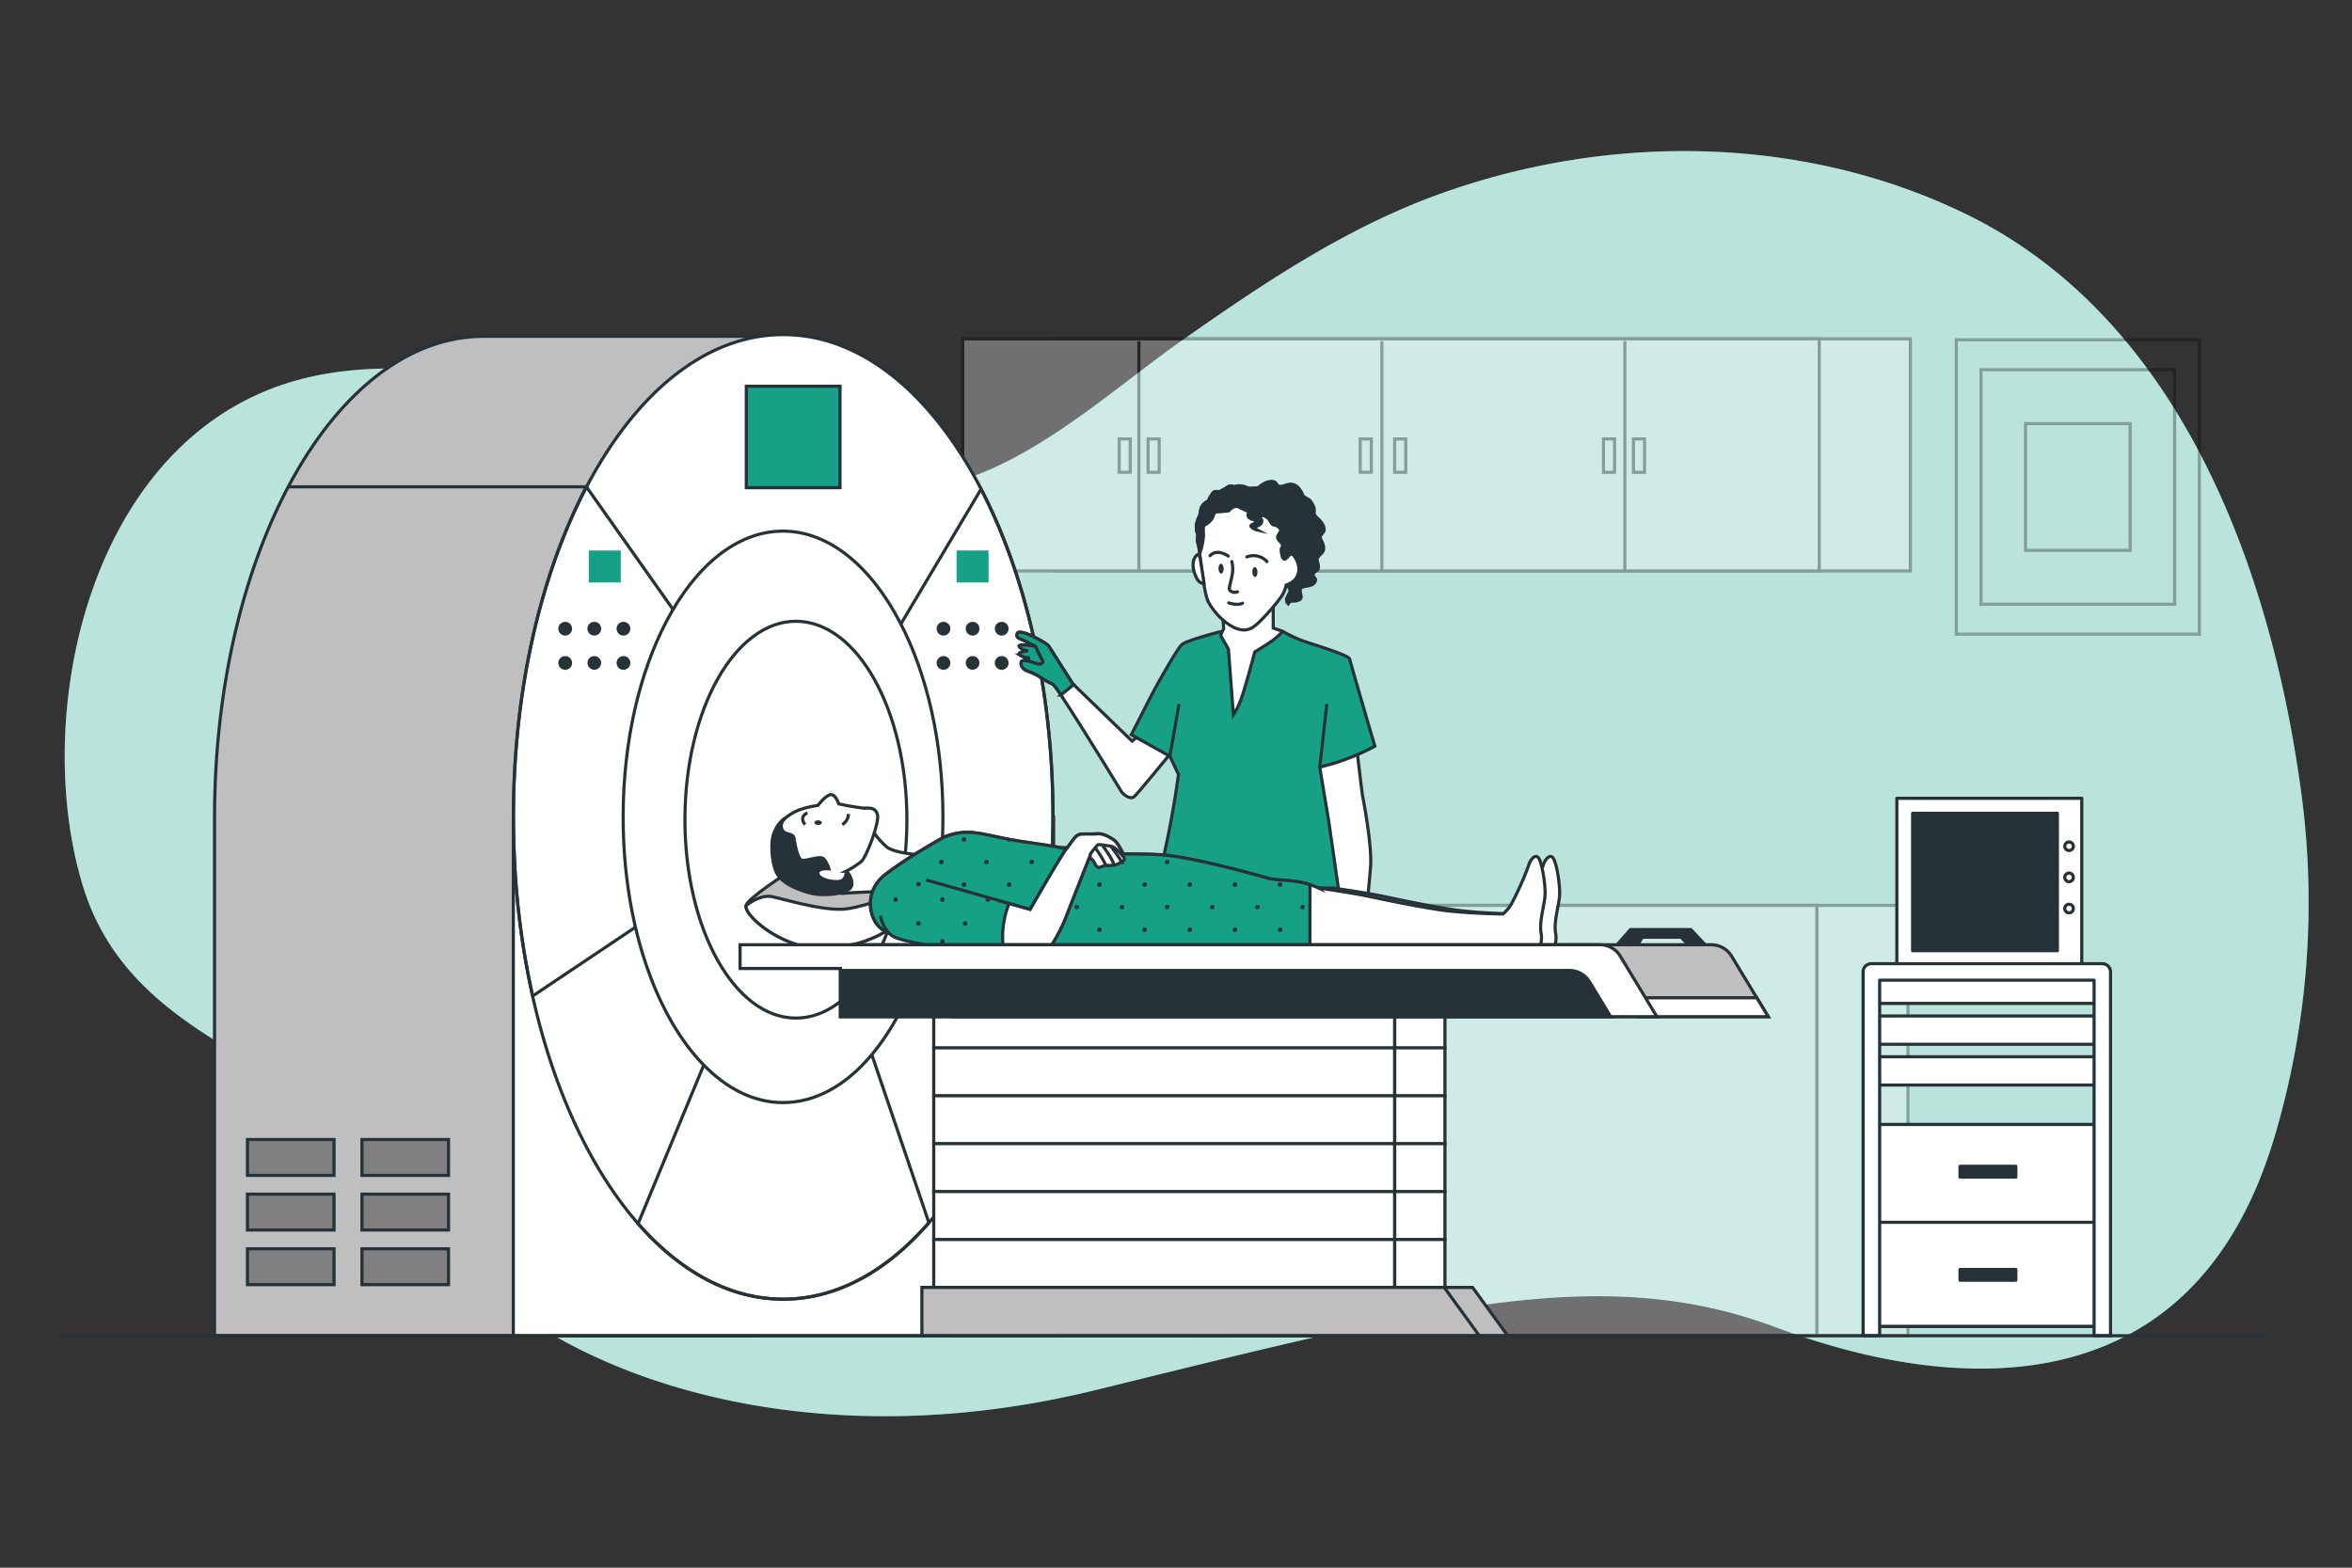 <svg xmlns="http://www.w3.org/2000/svg" viewBox="0 0 750 500"><rect x="0" y="0" width="750" height="500" fill="#333333" stroke="none"/><g id="freepik--background-simple--inject-33"><path d="M707.44,156.75c-17.21-37.75-43.21-70.66-81.62-89-51.33-24.58-112.16-25.19-165.41-6.35C430,72.1,403.11,90.16,376.93,108.57c-23.26,16.36-49.81,41.35-78.57,46.63-38.95,7.15-131-50.85-200-34.85s-89,106-72,162,83,56,107,102,110,85,216,59,161-41,217-20,133,27,159-61a262.29,262.29,0,0,0,8.53-109C729.63,221.41,721.45,187.48,707.44,156.75Z" style="fill:#16A085"></path><path d="M707.44,156.75c-17.21-37.75-43.21-70.66-81.62-89-51.33-24.58-112.16-25.19-165.41-6.35C430,72.1,403.11,90.16,376.93,108.57c-23.26,16.36-49.81,41.35-78.57,46.63-38.95,7.15-131-50.85-200-34.85s-89,106-72,162,83,56,107,102,110,85,216,59,161-41,217-20,133,27,159-61a262.29,262.29,0,0,0,8.53-109C729.63,221.41,721.45,187.48,707.44,156.75Z" style="fill:#fff;opacity:0.7"></path></g><g id="freepik--Furnitures--inject-33"><g style="opacity:0.3"><rect x="336.05" y="108.07" width="273.12" height="74.03" style="fill:#fff;stroke:#000;stroke-miterlimit:10"></rect><rect x="307" y="108.07" width="273.12" height="74.03" style="fill:#fff;stroke:#000;stroke-miterlimit:10"></rect><line x1="363.17" y1="108.79" x2="363.17" y2="182.11" style="fill:none;stroke:#000;stroke-miterlimit:10"></line><line x1="440.65" y1="108.79" x2="440.65" y2="182.11" style="fill:none;stroke:#000;stroke-miterlimit:10"></line><line x1="518.13" y1="108.79" x2="518.13" y2="182.11" style="fill:none;stroke:#000;stroke-miterlimit:10"></line><rect x="520.87" y="140" width="3.54" height="10.63" style="fill:#fff;stroke:#000;stroke-miterlimit:10"></rect><rect x="511.31" y="140" width="3.54" height="10.63" style="fill:#fff;stroke:#000;stroke-miterlimit:10"></rect><rect x="433.74" y="140" width="3.54" height="10.63" style="fill:#fff;stroke:#000;stroke-miterlimit:10"></rect><rect x="356.88" y="140" width="3.54" height="10.63" style="fill:#fff;stroke:#000;stroke-miterlimit:10"></rect><rect x="366.09" y="140" width="3.54" height="10.63" style="fill:#fff;stroke:#000;stroke-miterlimit:10"></rect><rect x="444.72" y="140" width="3.54" height="10.63" style="fill:#fff;stroke:#000;stroke-miterlimit:10"></rect><rect x="333.35" y="288.76" width="275.06" height="137.26" style="fill:#fff;stroke:#000;stroke-miterlimit:10"></rect><rect x="304.3" y="288.76" width="275.06" height="137.26" style="fill:#fff;stroke:#000;stroke-miterlimit:10"></rect></g></g><g id="freepik--Device--inject-33"><rect x="604.86" y="254.61" width="58.97" height="53.38" style="fill:#fff;stroke:#263238;stroke-linecap:round;stroke-linejoin:round"></rect><rect x="609.89" y="259.38" width="46.17" height="43.83" style="fill:#263238;stroke:#263238;stroke-linecap:round;stroke-linejoin:round"></rect><path d="M661.15,269.9a1.37,1.37,0,1,1-1.37-1.37A1.37,1.37,0,0,1,661.15,269.9Z" style="fill:#fff;stroke:#263238;stroke-linecap:round;stroke-linejoin:round"></path><path d="M661.15,279.83a1.37,1.37,0,1,1-1.37-1.37A1.37,1.37,0,0,1,661.15,279.83Z" style="fill:#fff;stroke:#263238;stroke-linecap:round;stroke-linejoin:round"></path><path d="M661.15,289.77a1.37,1.37,0,1,1-1.37-1.37A1.37,1.37,0,0,1,661.15,289.77Z" style="fill:#fff;stroke:#263238;stroke-linecap:round;stroke-linejoin:round"></path><rect x="599.02" y="358.63" width="69.77" height="64.4" style="fill:#fff;stroke:#263238;stroke-linecap:round;stroke-linejoin:round"></rect><rect x="599.02" y="311.01" width="69.77" height="9.02" style="fill:#fff;stroke:#263238;stroke-linecap:round;stroke-linejoin:round"></rect><rect x="599.02" y="324.03" width="69.77" height="9.02" style="fill:#fff;stroke:#263238;stroke-linecap:round;stroke-linejoin:round"></rect><rect x="599.02" y="337.04" width="69.77" height="9.02" style="fill:#fff;stroke:#263238;stroke-linecap:round;stroke-linejoin:round"></rect><rect x="599.02" y="389.84" width="69.77" height="33.19" style="fill:#fff;stroke:#263238;stroke-linecap:round;stroke-linejoin:round"></rect><rect x="625" y="371.99" width="17.81" height="3.43" style="fill:#263238;stroke:#263238;stroke-linecap:round;stroke-linejoin:round"></rect><rect x="625" y="404.88" width="17.81" height="3.43" style="fill:#263238;stroke:#263238;stroke-linecap:round;stroke-linejoin:round"></rect><path d="M599.21,426a2.6,2.6,0,0,0,.17-.93V312.62h68.38V425.77a2,2,0,0,0,0,.25H673a1.9,1.9,0,0,0,0-.25V310a2.64,2.64,0,0,0-2.64-2.64H596.74A2.64,2.64,0,0,0,594.1,310V425.09a2.61,2.61,0,0,0,.18.93Z" style="fill:#fff;stroke:#263238;stroke-linecap:round;stroke-linejoin:round"></path></g><g id="freepik--ct-scan--inject-33"><path d="M251.49,107.26H154.28c-47.37,0-85.79,68.6-85.87,153.28h0V426H240.69V414.37h10.8Z" style="fill:#bfbfbf;stroke:#263238;stroke-miterlimit:10"></path><rect x="163.69" y="260.54" width="172.28" height="165.48" style="fill:#fff;stroke:#263238;stroke-miterlimit:10"></rect><path d="M335.75,260.54q0,6.06-.26,12a260.87,260.87,0,0,1-4.12,36.52c-6.15,33.14-18.45,61.28-34.47,80.11-.23.27-.45.53-.69.79-13.4,15.44-29.36,24.39-46.49,24.39-15.7,0-30.42-7.52-43.09-20.65-1.07-1.11-2.13-2.26-3.16-3.45-15.06-17.2-26.92-42.55-33.64-72.57A257.15,257.15,0,0,1,164,272.56q-.25-6-.26-12c0-40.72,8.85-77.75,23.29-105.27,15.7-29.9,38-48.57,62.74-48.57,25,0,47.42,19,63.12,49.33C327.06,183.47,335.75,220.19,335.75,260.54Z" style="fill:#fff;stroke:#263238;stroke-miterlimit:10"></path><path d="M182.42,200.52a2.19,2.19,0,1,1-2.19-2.19A2.19,2.19,0,0,1,182.42,200.52Z" style="fill:#263238"></path><path d="M191.7,200.52a2.19,2.19,0,1,1-2.19-2.19A2.19,2.19,0,0,1,191.7,200.52Z" style="fill:#263238"></path><path d="M201,200.52a2.19,2.19,0,1,1-2.19-2.19A2.19,2.19,0,0,1,201,200.52Z" style="fill:#263238"></path><path d="M182.42,211.43a2.19,2.19,0,1,1-2.19-2.18A2.19,2.19,0,0,1,182.42,211.43Z" style="fill:#263238"></path><circle cx="189.51" cy="211.43" r="2.18" style="fill:#263238"></circle><path d="M201,211.43a2.19,2.19,0,1,1-2.19-2.18A2.19,2.19,0,0,1,201,211.43Z" style="fill:#263238"></path><path d="M303.05,200.52a2.19,2.19,0,1,1-2.19-2.19A2.19,2.19,0,0,1,303.05,200.52Z" style="fill:#263238"></path><path d="M312.33,200.52a2.19,2.19,0,1,1-2.19-2.19A2.19,2.19,0,0,1,312.33,200.52Z" style="fill:#263238"></path><path d="M321.61,200.52a2.19,2.19,0,1,1-2.19-2.19A2.19,2.19,0,0,1,321.61,200.52Z" style="fill:#263238"></path><path d="M303.05,211.43a2.19,2.19,0,1,1-2.19-2.18A2.19,2.19,0,0,1,303.05,211.43Z" style="fill:#263238"></path><circle cx="310.14" cy="211.43" r="2.18" style="fill:#263238"></circle><path d="M321.61,211.43a2.19,2.19,0,1,1-2.19-2.18A2.19,2.19,0,0,1,321.61,211.43Z" style="fill:#263238"></path><path d="M254.47,267.11l-51,123.16c1,1.19,2.09,2.34,3.16,3.45,12.67,13.13,27.39,20.65,43.09,20.65,17.13,0,33.09-8.95,46.49-24.39ZM312.84,156l-57.28,96.35L187,155.27c-14.44,27.52-23.29,64.55-23.29,105.27q0,6.06.26,12a257.15,257.15,0,0,0,5.88,45.14l84-56.27,77.57,47.65a260.87,260.87,0,0,0,4.12-36.52q.25-6,.26-12C335.75,220.19,327.06,183.47,312.84,156Z" style="fill:none;stroke:#263238;stroke-miterlimit:10"></path><path d="M300.68,260.54c0,2.39-.05,4.77-.15,7.12-1.25,28.9-10,54-22.86,69.09-8,9.43-17.63,14.91-28,14.91-9.3,0-18-4.45-25.52-12.23-14.13-14.64-24-41.08-25.29-71.77-.1-2.35-.15-4.73-.15-7.12,0-24.13,5.24-46.06,13.8-62.36,9.3-17.72,22.51-28.78,37.16-28.78s28.09,11.25,37.39,29.23C295.54,214.88,300.68,236.63,300.68,260.54Z" style="fill:#fff;stroke:#263238;stroke-miterlimit:10"></path><ellipse cx="253.8" cy="261.43" rx="35.39" ry="63.28" style="fill:#fff;stroke:#263238;stroke-miterlimit:10"></ellipse><rect x="237.98" y="123.18" width="29.88" height="32.37" style="fill:#16A085;stroke:#263238;stroke-miterlimit:10"></rect><rect x="78.91" y="363.44" width="27.6" height="11.44" style="fill:gray;stroke:#263238;stroke-miterlimit:10"></rect><rect x="115.42" y="363.44" width="27.6" height="11.44" style="fill:gray;stroke:#263238;stroke-miterlimit:10"></rect><rect x="78.91" y="380.86" width="27.6" height="11.44" style="fill:gray;stroke:#263238;stroke-miterlimit:10"></rect><rect x="115.42" y="380.86" width="27.6" height="11.44" style="fill:gray;stroke:#263238;stroke-miterlimit:10"></rect><rect x="78.91" y="398.29" width="27.6" height="11.44" style="fill:gray;stroke:#263238;stroke-miterlimit:10"></rect><rect x="115.42" y="398.29" width="27.6" height="11.44" style="fill:gray;stroke:#263238;stroke-miterlimit:10"></rect><rect x="305.03" y="175.58" width="10.2" height="10.2" style="fill:#16A085"></rect><rect x="187.75" y="175.58" width="10.2" height="10.2" style="fill:#16A085"></rect><line x1="186.98" y1="155.27" x2="91.76" y2="155.27" style="fill:none;stroke:#263238;stroke-miterlimit:10"></line></g><g id="freepik--character-2--inject-33"><path d="M432.41,237l2,16.41s3.21,16,2.62,23.16-2.18,22.78-1.88,25.86,1.48,8.88.67,10.23-2.51,6.76-4.24,6.76-4.78-1.55-4.78-1.55a2.93,2.93,0,0,1-1.27-2.89c.43-1.74,1.25-3.28,1.29-4.63s-.72-1.93.14-5,2.32-6.95,2.32-6.95-6.22-32.81-7.11-35.51-3.83-21.43-3.83-21.43Z" style="fill:#fff;stroke:#263238;stroke-miterlimit:10"></path><path d="M426.85,317.82a2.93,2.93,0,0,1-1.27-2.89c.43-1.74,1.25-3.28,1.29-4.63s-.72-1.93.14-5,2.32-6.95,2.32-6.95l-.07-.33a50,50,0,0,0,6-.33,39,39,0,0,0-.1,4.71c.29,3.09,1.48,8.88.67,10.23s-2.51,6.76-4.24,6.76S426.85,317.82,426.85,317.82Z" style="fill:#16A085;stroke:#263238;stroke-miterlimit:10"></path><path d="M430.38,310.94a17.83,17.83,0,0,0-1.14,4.55c-.05,1.77-1.09,3.53-2.39,2.33" style="fill:none;stroke:#263238;stroke-miterlimit:10"></path><path d="M330.2,206.16s-6-1.14-5.19.12a3.82,3.82,0,0,0,2.87,1.27s-3.92.38-2.69,1.39a5.37,5.37,0,0,0,3.26.88s-3.31.76-1.43,1.65a34.7,34.7,0,0,0,6.52,1.64c.63.13.45-2.4-.37-4.68A3.31,3.31,0,0,0,330.2,206.16Z" style="fill:#16A085;stroke:#263238;stroke-miterlimit:10"></path><path d="M363,234.72,361,236.37,342,218s-7-11.12-7.63-12-5.46-3.29-5.46-3.29-4.12-1.89-4.54-.63.59,1.52,1.47,1.9,4.36,2.15,4.36,2.15,1.79,3.79,2.27,4.55-.67,1.26-1.42,1.14-5.25-2.15-5.42-.51,1.19,2.4,2.2,2.78a25.71,25.71,0,0,1,3.12,1.39,34,34,0,0,0,4.85,2.78c1,.25,20.94,32.74,21.66,34s3,2.78,4.12,1.9,14-16.69,14-16.69Z" style="fill:#fff;stroke:#263238;stroke-miterlimit:10"></path><path d="M328.91,202.74s4.86,2.41,5.46,3.29S342,218,342,218l.38.36-4.08,3.3a21.54,21.54,0,0,0-2.5-3.41,34,34,0,0,1-4.85-2.78,25.71,25.71,0,0,0-3.12-1.39c-1-.38-2.37-1.14-2.2-2.78s4.66.38,5.42.51,1.91-.38,1.42-1.14-2.27-4.55-2.27-4.55-3.49-1.77-4.36-2.15-1.88-.63-1.47-1.9S328.91,202.74,328.91,202.74Z" style="fill:#16A085;stroke:#263238;stroke-miterlimit:10"></path><path d="M408.55,408.93s-.72,4.74,2,7.48c4.66,4.68,5.51,7.6,4.79,8.42s-16.07,1.64-19,.35-1.47-6.08-.81-8.65a60.25,60.25,0,0,0,1-7.72Z" style="fill:#fff;stroke:#263238;stroke-miterlimit:10"></path><path d="M384.91,408a15.78,15.78,0,0,1-1.68,7.25c-1.85,3.51-7.79,6.9-6.13,9.94.52.94,15.7,1.29,18.66,0s1.81-6.08,1.3-8.65a60.57,60.57,0,0,1-.6-7.72Z" style="fill:#fff;stroke:#263238;stroke-miterlimit:10"></path><path d="M425.48,289.49s-4.88,29.15-7,37.85-3.2,23.56-3.2,23.56,1.16,14.8-1.36,24.13-5.69,26.29-5.69,26.29,1.64,1.81,1.43,2.64-1.06,6.2-1.06,6.2a14.94,14.94,0,0,1-6,1,28.9,28.9,0,0,1-6.59-1.08,28.49,28.49,0,0,1-5.57.33c-2.88-.14-6-2.54-6-2.54s-1-4.92-.59-6.57,2.69-1.51,1.26-5-7.22-39.58-9.64-51.88-5.52-52-5.52-52Z" style="fill:#16A085;stroke:#263238;stroke-miterlimit:10"></path><line x1="395.95" y1="402.26" x2="396.04" y2="410.05" style="fill:none;stroke:#263238;stroke-miterlimit:10"></line><polyline points="388.09 306.84 394.88 309.36 395.89 397.44" style="fill:none;stroke:#263238;stroke-miterlimit:10"></polyline><path d="M409,201.38a55.29,55.29,0,0,0,5.72,2.75c2.71,1.06,15.42,4.72,15.68,6.1S438.41,238,438.41,238a74.91,74.91,0,0,1-12.19,5.18l-5.38,1.53,2.87,17.23,4.84,33.7a144.88,144.88,0,0,1-23.88,3.21c-13.9.76-29.84-1.68-29.84-1.68l-8.14-3.36s3.17-14.94,5.45-25.62S375.79,247,375.79,247l-2.74-5.8-12.31-6.86,6.94-13.57s7.56-13.88,9.28-15.25,12-4,12-4Z" style="fill:#16A085;stroke:#263238;stroke-miterlimit:10"></path><line x1="420.84" y1="244.69" x2="423.09" y2="224.56" style="fill:none;stroke:#263238;stroke-miterlimit:10"></line><line x1="373.05" y1="241.18" x2="375.96" y2="224.56" style="fill:none;stroke:#263238;stroke-miterlimit:10"></line><path d="M406,193.3l0,7,3,1.07a20.94,20.94,0,0,1-3.6,3.2c-2,1.38-5.28,3.36-5.28,3.36s-3.25,12.35-4.56,15.55a20.68,20.68,0,0,1-2.26,4.43L391.71,207s-2-3.5-2.33-4,.83-2.44.83-2.44l-.65-9.3Z" style="fill:#fff;stroke:#263238;stroke-miterlimit:10"></path><path d="M401.08,155.71s2-2.06,4.17-2.16,1.42,1.48,2.89,1.57,2.72-1.17,4.51-.49,2.64,3,2.85,3.44,1.6,1.08,2,1.38,1.83,2.26,1.57,3.64,1,2.06,1.86,3,1.74,2.56,1.08,3.54-1.44,1.38-.71,2.65,1.16,3,.31,3.94-1.73,1.47-1.6,2.45.74,2.07.18,2.95-1.36.59-1.43,1.67,1.41,1.08.37,2.56-4.11.78-4.47,2,1.07,3.05-.59,3.54a4.42,4.42,0,0,1-2.25.3c-.49,0-1.06.88-1.06.88a1.73,1.73,0,0,1-.25-2.16c.64-1.48,1-1.38.82-2.36a2.48,2.48,0,0,0-1.23-1.47l1.21-2.46s2,.19.12-2.75-3.41-2.56-3.41-6,.6-10-1.95-13.17-4.82-3.83-5-4.72A3.67,3.67,0,0,1,401.08,155.71Z" style="fill:#263238;stroke:#263238;stroke-miterlimit:10"></path><path d="M396.75,155.22a16.8,16.8,0,0,0,1.78.59,15.55,15.55,0,0,1,2.55-.1c1.48.2,2,1.28,2.61,1.87s1,.69,2.59,1.18.89.3,2.51,2,.94,1.86,1.85,2.65a10,10,0,0,1,2.43,2.56c.62,1.08-.12,2.85-.36,4.62s.75,2.26.89,3.73a3.29,3.29,0,0,1-1.3,2.56,6.66,6.66,0,0,1,1.34,2.16,5.44,5.44,0,0,1-.06,4.91c-.74,1.77-3.47,2.66-3.47,2.66a10.43,10.43,0,0,1-1.56,3.73,66.16,66.16,0,0,1-7.52,8.55c-1.16.89-3,2.95-6.74,1.57s-7.43-5.5-9-8.55-2.85-17.39-3.06-17.79a9.21,9.21,0,0,1-.33-1.37c-.22-.69,0-.69,0-1.28s.18-.49.08-.88a6.38,6.38,0,0,1-.31-3.84c.54-1.67,1-2.45,1.1-2.95a6,6,0,0,1,.43-2.06,4.3,4.3,0,0,1,2.11-1.87,12,12,0,0,1,1.31-2.36c.85-1.18,1.66-.49,2.34-.68a19.37,19.37,0,0,0,2.71-1.58,2,2,0,0,1,1.81.07A5,5,0,0,1,396.75,155.22Z" style="fill:#fff;stroke:#263238;stroke-miterlimit:10"></path><path d="M413.6,174.29c-.14-1.47-1.14-2-.89-3.73s1-3.54.36-4.62a10,10,0,0,0-2.43-2.56c-.91-.79-.23-1-1.85-2.65s-.92-1.48-2.51-2-2-.59-2.59-1.18-1.13-1.67-2.61-1.87a15.55,15.55,0,0,0-2.55.1,16.8,16.8,0,0,1-1.78-.59,5,5,0,0,0-3.3.07,2,2,0,0,0-1.81-.07,19.37,19.37,0,0,1-2.71,1.58c-.68.19-1.49-.5-2.34.68a12,12,0,0,0-1.31,2.36,4.3,4.3,0,0,0-2.11,1.87,6,6,0,0,0-.43,2.06c-.09.5-.56,1.28-1.1,2.95a6.38,6.38,0,0,0,.31,3.84c.11.39-.09.29-.08.88s-.18.59,0,1.28a9.21,9.21,0,0,0,.33,1.37,21.51,21.51,0,0,1,.31,2.22l.15,0a21.81,21.81,0,0,0,1.12-5.5c-.05-2-.28-2.85.4-3.34a5.82,5.82,0,0,0,2.3-2.07c.84-1.37.14-2.06,2.2-2.16a27.63,27.63,0,0,0,3.13-.29s1.62-2.07,3.31-1.18,3.19,1.47,3.19,1.47-.84,1.48.25,2.07,3,.88,1.91,1.47-2,.69-1.33,1.38a3.81,3.81,0,0,0,1.69.88s-1.29-.69.16-1.28,1.63-1.67,1.12-2.26a.78.78,0,0,1,0-1.08,3.3,3.3,0,0,1,2.49,1.18c.82,1.18,1,1.87,1.72,1.87s2.49,1.18,2,2.06-1.14,1.48-.82,2.26,1.51,1.58,1.53,2.26-.67.4-.43,2.07.55,2.16.95,2.26,1.44-1.18,1.73-1.48,1-.09,1-.09A3.29,3.29,0,0,0,413.6,174.29Z" style="fill:#263238;stroke:#263238;stroke-miterlimit:10"></path><path d="M382.76,178.42s-.38-2.85-1.69-.69-.35,5,.58,6.78,2.31,1.57,2.31,1.57Z" style="fill:#fff;stroke:#263238;stroke-miterlimit:10"></path><path d="M392.8,179.11a9.92,9.92,0,0,1,0,4.81c-.61,3-1.17,3.93-.46,4.52a2.23,2.23,0,0,0,2.27.3" style="fill:none;stroke:#263238;stroke-linecap:round;stroke-linejoin:round"></path><path d="M391.8,192.28s2.78,1,4.42.09" style="fill:none;stroke:#263238;stroke-linecap:round;stroke-linejoin:round"></path><path d="M391.67,177.34s-3.61-2.56-5.8-.1" style="fill:none;stroke:#263238;stroke-linecap:round;stroke-linejoin:round"></path><path d="M397.58,177.63a5.84,5.84,0,0,1,6.43,1.48" style="fill:none;stroke:#263238;stroke-linecap:round;stroke-linejoin:round"></path><path d="M390.21,181.37c0,.86-.33,1.57-.79,1.57s-.85-.71-.88-1.57.33-1.58.79-1.58S390.19,180.5,390.21,181.37Z" style="fill:#263238"></path><path d="M401,182.45c0,.87-.33,1.57-.79,1.57s-.85-.7-.88-1.57.33-1.57.79-1.57S401,181.58,401,182.45Z" style="fill:#263238"></path></g><g id="freepik--character-1--inject-33"><path d="M250.53,278.76s-12.05,7.74-12.62,10,6.88,10,17.78,12.91,28.68-2.58,31.84-10,1.14-11.76-5.17-14.06S254.25,276.47,250.53,278.76Z" style="fill:#bfbfbf;stroke:#263238;stroke-miterlimit:10"></path><path d="M255.69,301.71c10.9,2.86,28.68-2.58,31.84-10a16,16,0,0,0,1.47-6.13c-5.15,0-14.84,4.18-20.4,4.41-7.17.28-18.36-3.16-22.38-4s-8.31,2.87-8.31,2.87C237.33,291.09,244.79,298.84,255.69,301.71Z" style="fill:#fff;stroke:#263238;stroke-miterlimit:10"></path><path d="M278.19,264.8a24.56,24.56,0,0,0,4.6,5.35c2.4,1.84,9.22,2.39,9.22,2.39L291.46,284s-19.36.55-22.49.92-5.4-4-4.64-7.79S272.66,263.88,278.19,264.8Z" style="fill:#fff;stroke:#263238;stroke-miterlimit:10"></path><path d="M249.85,261.25a10.68,10.68,0,0,0-3.24,5c-1,3.25-.38,10,1.37,12.73s6.12,4.75,10.49,5.87,12.48.25,13.1-2.37-2.24-5.37-2.74-6-5.75-5.5-7.24-5.75-1.88.25-3.87-2a60.29,60.29,0,0,1-5-6.37C252.35,261.62,250.72,260.5,249.85,261.25Z" style="fill:#263238;stroke:#263238;stroke-miterlimit:10"></path><path d="M264.33,277.1s-3.87-.37-3.49,1.62,5.62,2.88,7.36,2.25,1.63-3.12,1.63-3.12a26.52,26.52,0,0,0,4.86-3.12c1.63-1.5,5.75-12.36,5.12-14.86s-2.74-2.12-4.37-2.12a78.32,78.32,0,0,1-8-1.37s-1.12-3.5-2.87-2.87-3.74,3.37-3.74,3.37-4.87.62-7.74,2.24-4.62,3.25-3.75,5.37,3.5.88,3.87,3,1.13,6.49,2.5,6.87,5.87-1.63,7-.38A8.77,8.77,0,0,1,264.33,277.1Z" style="fill:#fff;stroke:#263238;stroke-miterlimit:10"></path><path d="M270.57,259.62a4.1,4.1,0,0,1-2,3.37" style="fill:none;stroke:#263238;stroke-miterlimit:10"></path><path d="M257.47,259.25s-2.87,1.12-.75,3.74" style="fill:none;stroke:#263238;stroke-miterlimit:10"></path><path d="M262.09,262.37c0,.41-.54.75-1.19.75s-1.19-.34-1.19-.75.53-.75,1.19-.75S262.09,262,262.09,262.37Z" style="fill:#263238"></path><rect x="297.75" y="318.91" width="147" height="15.41" style="fill:#fff;stroke:#263238;stroke-miterlimit:10"></rect><rect x="297.75" y="334.2" width="147" height="15.41" style="fill:#fff;stroke:#263238;stroke-miterlimit:10"></rect><rect x="297.75" y="349.48" width="147" height="15.41" style="fill:#fff;stroke:#263238;stroke-miterlimit:10"></rect><rect x="297.75" y="364.76" width="147" height="15.41" style="fill:#fff;stroke:#263238;stroke-miterlimit:10"></rect><rect x="297.75" y="380.04" width="147" height="15.41" style="fill:#fff;stroke:#263238;stroke-miterlimit:10"></rect><rect x="297.75" y="395.33" width="147" height="15.41" style="fill:#fff;stroke:#263238;stroke-miterlimit:10"></rect><rect x="444.75" y="318.91" width="16.01" height="15.41" style="fill:#fff;stroke:#263238;stroke-miterlimit:10"></rect><rect x="444.75" y="334.2" width="16.01" height="15.41" style="fill:#fff;stroke:#263238;stroke-miterlimit:10"></rect><rect x="444.75" y="349.48" width="16.01" height="15.41" style="fill:#fff;stroke:#263238;stroke-miterlimit:10"></rect><rect x="444.75" y="364.76" width="16.01" height="15.41" style="fill:#fff;stroke:#263238;stroke-miterlimit:10"></rect><rect x="444.75" y="380.04" width="16.01" height="15.41" style="fill:#fff;stroke:#263238;stroke-miterlimit:10"></rect><rect x="444.75" y="395.33" width="16.01" height="15.41" style="fill:#fff;stroke:#263238;stroke-miterlimit:10"></rect><polygon points="480.77 426.02 303.02 426.02 303.02 410.61 469.58 410.61 480.77 426.02" style="fill:#bfbfbf;stroke:#263238;stroke-miterlimit:10"></polygon><polygon points="471.72 426.02 293.97 426.02 293.97 410.61 460.53 410.61 471.72 426.02" style="fill:#bfbfbf;stroke:#263238;stroke-miterlimit:10"></polygon><path d="M298.47,271.7a53.45,53.45,0,0,0-11.84,7.48c-6.63,5.34-5,14.38-.55,17.33s13.64,5.34,25.43,6.45,26.36.55,27.1.18,156.48,0,156.48,0a8.05,8.05,0,0,0,.92-5.71c-.55-3.69,1.11-8.67,1.3-11.8s-.74-9.4-1.85-11.61-2.95.37-3.32,1.84a93.5,93.5,0,0,1-5.53,12.35,11.9,11.9,0,0,1-2.76,3.32s-12.9-.19-21-1.48-15.12-2.76-21.2-4.05-16.59-2.77-16.59-2.77-15.25.06-18.93-.49-2.51-1.61-4.17-2.16-24.86-5.87-34.81-6.24-9.36-1.8-12.5-2-6.63-.18-10.13-1.47-18.91.3-26.84-1.36S304.92,269.12,298.47,271.7Z" style="fill:#fff;stroke:#263238;stroke-miterlimit:10"></path><path d="M301,267s-12.35,6.82-19,12.17-5,14.38-.56,17.33,13.64,5.34,25.44,6.45,26.36.55,27.09.18,156.49,0,156.49,0a8.11,8.11,0,0,0,.92-5.71c-.55-3.69,1.11-8.67,1.29-11.8s-.74-9.4-1.84-11.61-2.95.37-3.32,1.84A96.2,96.2,0,0,1,482,288.21a11.9,11.9,0,0,1-2.76,3.32s-12.91-.19-21-1.48-15.11-2.76-21.19-4.05-16.59-2.77-16.59-2.77a24.79,24.79,0,0,0-6.64-2c-3.68-.56-7.92-.56-9.58-1.11s-25.25-7.19-35.21-7.56-15.85,0-19-.18-6.64-.18-10.14-1.47-12.72-2-20.64-3.69S307.49,264.43,301,267Z" style="fill:#fff;stroke:#263238;stroke-miterlimit:10"></path><path d="M417.73,282.15a23.89,23.89,0,0,0-3.89-.94c-3.68-.56-7.92-.56-9.58-1.11s-25.25-7.19-35.21-7.56-15.85,0-19-.18-6.64-.18-10.14-1.47-12.72-2-20.64-3.69-11.8-2.77-18.25-.19c0,0-12.35,6.82-19,12.17s-5,14.38-.56,17.33,13.64,5.34,25.44,6.45,26.36.55,27.09.18c.39-.19,43-.18,83.7-.13Z" style="fill:#16A085;stroke:#263238;stroke-miterlimit:10"></path><path d="M415.38,288.6a.72.72,0,0,0-.66.44.64.64,0,0,0-.06.28h1.44a.82.82,0,0,0-.05-.28A.73.73,0,0,0,415.38,288.6Z" style="fill:#263238"></path><path d="M408.18,282.84a.72.72,0,1,0-.72-.72A.72.72,0,0,0,408.18,282.84Z" style="fill:#263238"></path><path d="M401.7,289.32a.82.82,0,0,0-.05-.28.63.63,0,0,0-.16-.23.72.72,0,0,0-.51-.21v.72Z" style="fill:#263238"></path><path d="M415.38,303h0Z" style="fill:#263238"></path><path d="M407.46,296.52a.72.72,0,0,0,1.44,0,.72.72,0,0,0-1.44,0Z" style="fill:#263238"></path><path d="M415.38,290a.72.72,0,0,0,.72-.72h-1.44A.73.73,0,0,0,415.38,290Z" style="fill:#263238"></path><path d="M401,289.32V290a.72.72,0,0,0,.72-.72Z" style="fill:#263238"></path><path d="M401,289.32v-.72a.71.71,0,0,0-.66.44.64.64,0,0,0-.06.28Z" style="fill:#263238"></path><path d="M387.3,289.32a.82.82,0,0,0-.05-.28.72.72,0,0,0-1.33,0,.64.64,0,0,0-.06.28Z" style="fill:#263238"></path><path d="M386.58,275.64a.73.73,0,0,0,.3-.07l-.84-.19A.74.74,0,0,0,386.58,275.64Z" style="fill:#263238"></path><path d="M380.1,282.12a.72.72,0,1,0-1.44,0,.72.72,0,1,0,1.44,0Z" style="fill:#263238"></path><path d="M394.5,282.12a.72.72,0,1,0-.72.72A.72.72,0,0,0,394.5,282.12Z" style="fill:#263238"></path><path d="M372.18,288.6v.72h.72a.82.82,0,0,0,0-.28A.73.73,0,0,0,372.18,288.6Z" style="fill:#263238"></path><path d="M372.9,274.92a.72.72,0,0,0-.72-.72v1.44A.72.72,0,0,0,372.9,274.92Z" style="fill:#263238"></path><path d="M378.66,296.52a.72.72,0,1,0,1.44,0,.72.72,0,1,0-1.44,0Z" style="fill:#263238"></path><path d="M393.06,296.52a.72.72,0,1,0,.72-.72A.72.72,0,0,0,393.06,296.52Z" style="fill:#263238"></path><path d="M400.26,289.32a.73.73,0,0,0,.72.72v-.72Z" style="fill:#263238"></path><path d="M386.58,290a.72.72,0,0,0,.72-.72h-1.44A.73.73,0,0,0,386.58,290Z" style="fill:#263238"></path><path d="M372.18,290a.72.72,0,0,0,.72-.72h-.72Z" style="fill:#263238"></path><path d="M372.18,288.6a.87.87,0,0,0-.28,0,.73.73,0,0,0-.38.39.64.64,0,0,0-.06.28h.72Z" style="fill:#263238"></path><path d="M358.5,289.32a.82.82,0,0,0-.05-.28.73.73,0,0,0-.67-.44.71.71,0,0,0-.66.44.64.64,0,0,0-.06.28Z" style="fill:#263238"></path><path d="M371.9,275.58a.67.67,0,0,0,.28.06V274.2a.87.87,0,0,0-.28.05.73.73,0,0,0-.44.67A.71.71,0,0,0,371.9,275.58Z" style="fill:#263238"></path><path d="M357.78,274.2a.72.72,0,1,0,.72.72A.72.72,0,0,0,357.78,274.2Z" style="fill:#263238"></path><path d="M350.58,282.84a.72.72,0,1,0-.72-.72A.72.72,0,0,0,350.58,282.84Z" style="fill:#263238"></path><path d="M365,282.84a.72.72,0,1,0-.72-.72A.72.72,0,0,0,365,282.84Z" style="fill:#263238"></path><path d="M344.1,289.32a.82.82,0,0,0-.05-.28.73.73,0,0,0-.67-.44v.72Z" style="fill:#263238"></path><path d="M344.1,274.92a.72.72,0,0,0-.72-.72v1.44A.72.72,0,0,0,344.1,274.92Z" style="fill:#263238"></path><path d="M349.86,296.52a.72.72,0,1,0,1.44,0,.72.72,0,1,0-1.44,0Z" style="fill:#263238"></path><path d="M364.26,296.52a.72.72,0,1,0,.72-.72A.72.72,0,0,0,364.26,296.52Z" style="fill:#263238"></path><path d="M343.38,303h.13l-.13,0Z" style="fill:#263238"></path><path d="M371.46,289.32a.72.72,0,0,0,.44.66.67.67,0,0,0,.28.06v-.72Z" style="fill:#263238"></path><path d="M357.78,290a.72.72,0,0,0,.72-.72h-1.44A.73.73,0,0,0,357.78,290Z" style="fill:#263238"></path><path d="M343.38,290a.72.72,0,0,0,.72-.72h-.72Z" style="fill:#263238"></path><path d="M343.38,288.6a.87.87,0,0,0-.28,0,.73.73,0,0,0-.38.39.64.64,0,0,0-.06.28h.72Z" style="fill:#263238"></path><path d="M329.7,289.32a.82.82,0,0,0-.05-.28.73.73,0,0,0-.67-.44.71.71,0,0,0-.66.44.64.64,0,0,0-.06.28Z" style="fill:#263238"></path><path d="M343.1,275.58a.67.67,0,0,0,.28.06V274.2a.87.87,0,0,0-.28.05.73.73,0,0,0-.44.67A.71.71,0,0,0,343.1,275.58Z" style="fill:#263238"></path><path d="M329,274.2a.72.72,0,1,0,.72.72A.72.72,0,0,0,329,274.2Z" style="fill:#263238"></path><path d="M322.5,282.12a.72.72,0,1,0-.72.72A.72.72,0,0,0,322.5,282.12Z" style="fill:#263238"></path><path d="M336.9,282.12a.72.72,0,1,0-.72.72A.72.72,0,0,0,336.9,282.12Z" style="fill:#263238"></path><path d="M321.06,267.72a.72.72,0,0,0,.72.72.7.7,0,0,0,.7-.63l-1.38-.25A.42.42,0,0,0,321.06,267.72Z" style="fill:#263238"></path><path d="M315.3,289.32a.82.82,0,0,0-.05-.28.63.63,0,0,0-.16-.23.72.72,0,0,0-.51-.21v.72Z" style="fill:#263238"></path><path d="M315.09,274.41a.72.72,0,0,0-.51-.21v1.44a.72.72,0,0,0,.51-1.23Z" style="fill:#263238"></path><path d="M343.25,303h.13v0Z" style="fill:#263238"></path><path d="M329,303a.71.71,0,0,0-.68.53l1.36,0A.71.71,0,0,0,329,303Z" style="fill:#263238"></path><path d="M321.78,295.8a.72.72,0,1,0,.72.72A.72.72,0,0,0,321.78,295.8Z" style="fill:#263238"></path><path d="M335.46,296.52a.72.72,0,1,0,.72-.72A.72.72,0,0,0,335.46,296.52Z" style="fill:#263238"></path><path d="M315.25,303.48a.53.53,0,0,0-.16-.27.72.72,0,0,0-.51-.21v.45Z" style="fill:#263238"></path><path d="M343.38,289.32h-.72a.72.72,0,0,0,.44.66.67.67,0,0,0,.28.06Z" style="fill:#263238"></path><path d="M329,290a.72.72,0,0,0,.72-.72h-1.44A.73.73,0,0,0,329,290Z" style="fill:#263238"></path><path d="M314.58,289.32V290a.72.72,0,0,0,.72-.72Z" style="fill:#263238"></path><path d="M314.58,289.32v-.72a.71.71,0,0,0-.66.44.64.64,0,0,0-.06.28Z" style="fill:#263238"></path><path d="M300.9,289.32a.82.82,0,0,0,0-.28.73.73,0,0,0-.67-.44.71.71,0,0,0-.66.44.64.64,0,0,0-.06.28Z" style="fill:#263238"></path><path d="M313.86,274.92a.72.72,0,0,0,.72.72V274.2A.72.72,0,0,0,313.86,274.92Z" style="fill:#263238"></path><path d="M300.18,274.2a.72.72,0,1,0,.72.72A.72.72,0,0,0,300.18,274.2Z" style="fill:#263238"></path><path d="M293.7,282.12a.72.72,0,1,0-.72.72A.72.72,0,0,0,293.7,282.12Z" style="fill:#263238"></path><path d="M307.38,282.84a.72.72,0,1,0-.72-.72A.72.72,0,0,0,307.38,282.84Z" style="fill:#263238"></path><path d="M306.66,267.72a.72.72,0,1,0,.72-.72A.72.72,0,0,0,306.66,267.72Z" style="fill:#263238"></path><path d="M286.5,289.32a.82.82,0,0,0-.05-.28.73.73,0,0,0-.67-.44v.72Z" style="fill:#263238"></path><path d="M314.58,303a.71.71,0,0,0-.65.42l.65,0Z" style="fill:#263238"></path><path d="M292.26,296.52a.72.72,0,1,0,.72-.72A.72.72,0,0,0,292.26,296.52Z" style="fill:#263238"></path><path d="M306.66,296.52a.72.72,0,1,0,.72-.72A.72.72,0,0,0,306.66,296.52Z" style="fill:#263238"></path><path d="M313.86,289.32a.72.72,0,0,0,.72.72v-.72Z" style="fill:#263238"></path><path d="M300.18,290a.72.72,0,0,0,.72-.72h-1.44A.72.72,0,0,0,300.18,290Z" style="fill:#263238"></path><path d="M285.78,290a.72.72,0,0,0,.72-.72h-.72Z" style="fill:#263238"></path><path d="M285.78,288.6a.71.71,0,0,0-.66.44.64.64,0,0,0-.06.28h.72Z" style="fill:#263238"></path><path d="M279.15,282.55l.1-.17Z" style="fill:#263238"></path><path d="M285.78,290v-.72h-.72A.72.72,0,0,0,285.78,290Z" style="fill:#263238"></path><path d="M295.33,280.65l33.17,9.4s9.59-16.77,11.43-19.16,2.77-4.06,3.87-4.61,4.06-.19,6.09-.37,4.23,1.29,5.34,2S358,272,358,272l-10.14.19s-5.72,14.37-7.74,19.72S335,302.22,334,303.14s-21.38.55-27.09-.18-19.17-2.4-22.3-4.43-3.87-6.45-3.87-6.45" style="fill:#16A085;stroke:#263238;stroke-miterlimit:10"></path><path d="M358,272s-1.66-3.32-2.77-4.05-3.32-2.22-5.34-2-5-.19-6.09.37-2,2.21-3.87,4.61-11.43,19.16-11.43,19.16l-6.73-1.91a28.58,28.58,0,0,0-1.64,15.5c6.75.13,13.39,0,13.9-.5.93-.92,4.06-5.9,6.09-11.24s7.74-19.72,7.74-19.72Z" style="fill:#fff;stroke:#263238;stroke-miterlimit:10"></path><path d="M347.86,272.18a19.15,19.15,0,0,1,2.21-2.72c.49-.28,2.83.28,4.18.43s4,3.19,4.25,3.89-.92,1.14-.92,1.14a7.26,7.26,0,0,1-1.63.85,12.46,12.46,0,0,1-2.13.28s0-.07-1.13,0-2,.85-2.69.5-1.21-2-1.64-2.34A1.43,1.43,0,0,1,347.86,272.18Z" style="fill:#fff;stroke:#263238;stroke-miterlimit:10"></path><path d="M354.25,269.89s3.12,4.18,3.33,5" style="fill:none;stroke:#263238;stroke-miterlimit:10"></path><path d="M351.63,269.74s3.19,4.26,3.54,6" style="fill:none;stroke:#263238;stroke-miterlimit:10"></path><path d="M349.29,270.45a39.15,39.15,0,0,1,3.4,5.6" style="fill:none;stroke:#263238;stroke-miterlimit:10"></path><polygon points="514.87 302.21 519.91 296.48 539.18 296.48 544.39 302.03 539.01 302.03 536.06 298.91 523.73 298.91 521.47 302.38 514.87 302.21" style="fill:#263238;stroke:#263238;stroke-miterlimit:10"></polygon><path d="M563.85,324.27H303.54V308.89H271.48v-7.57H545.69a7.58,7.58,0,0,1,6.5,3.67Z" style="fill:#bfbfbf;stroke:#263238;stroke-miterlimit:10"></path><polygon points="522.76 324.27 563.85 324.27 560.19 318.23 520.13 318.23 522.76 324.27" style="fill:#fff;stroke:#263238;stroke-miterlimit:10"></polygon><path d="M528.35,324.27H268V308.89H236v-7.57H510.19a7.58,7.58,0,0,1,6.5,3.67Z" style="fill:#fff;stroke:#263238;stroke-miterlimit:10"></path><path d="M513.61,324.27H268V309.52H500.41a7.58,7.58,0,0,1,6.5,3.67Z" style="fill:#263238;stroke:#263238;stroke-miterlimit:10"></path><path d="M286.34,286.91a.73.73,0,0,1-.73.72.72.72,0,0,1-.72-.72.73.73,0,0,1,.72-.73A.73.73,0,0,1,286.34,286.91Z" style="fill:#263238"></path><circle cx="300.5" cy="286.91" r="0.73" style="fill:#263238"></circle><circle cx="315.03" cy="286.91" r="0.73" style="fill:#263238"></circle><path d="M301.23,300.16a.73.73,0,1,1-1.45,0,.73.73,0,0,1,1.45,0Z" style="fill:#263238"></path><circle cx="292.88" cy="294.53" r="0.73" style="fill:#263238"></circle><circle cx="307.77" cy="294.53" r="0.73" style="fill:#263238"></circle><circle cx="292.88" cy="282" r="0.73" style="fill:#263238"></circle></g><g id="freepik--Picture--inject-33"><g style="opacity:0.3"><rect x="623.83" y="108.37" width="77.49" height="93.88" style="fill:none;stroke:#000;stroke-miterlimit:10"></rect><rect x="631.7" y="117.91" width="61.74" height="74.8" style="fill:none;stroke:#000;stroke-miterlimit:10"></rect><rect x="645.89" y="135.11" width="33.36" height="40.41" style="fill:none;stroke:#000;stroke-miterlimit:10"></rect></g></g><g id="freepik--Floor--inject-33"><line x1="18.45" y1="426.02" x2="722.92" y2="426.02" style="fill:#fff;stroke:#263238;stroke-miterlimit:10"></line></g></svg>